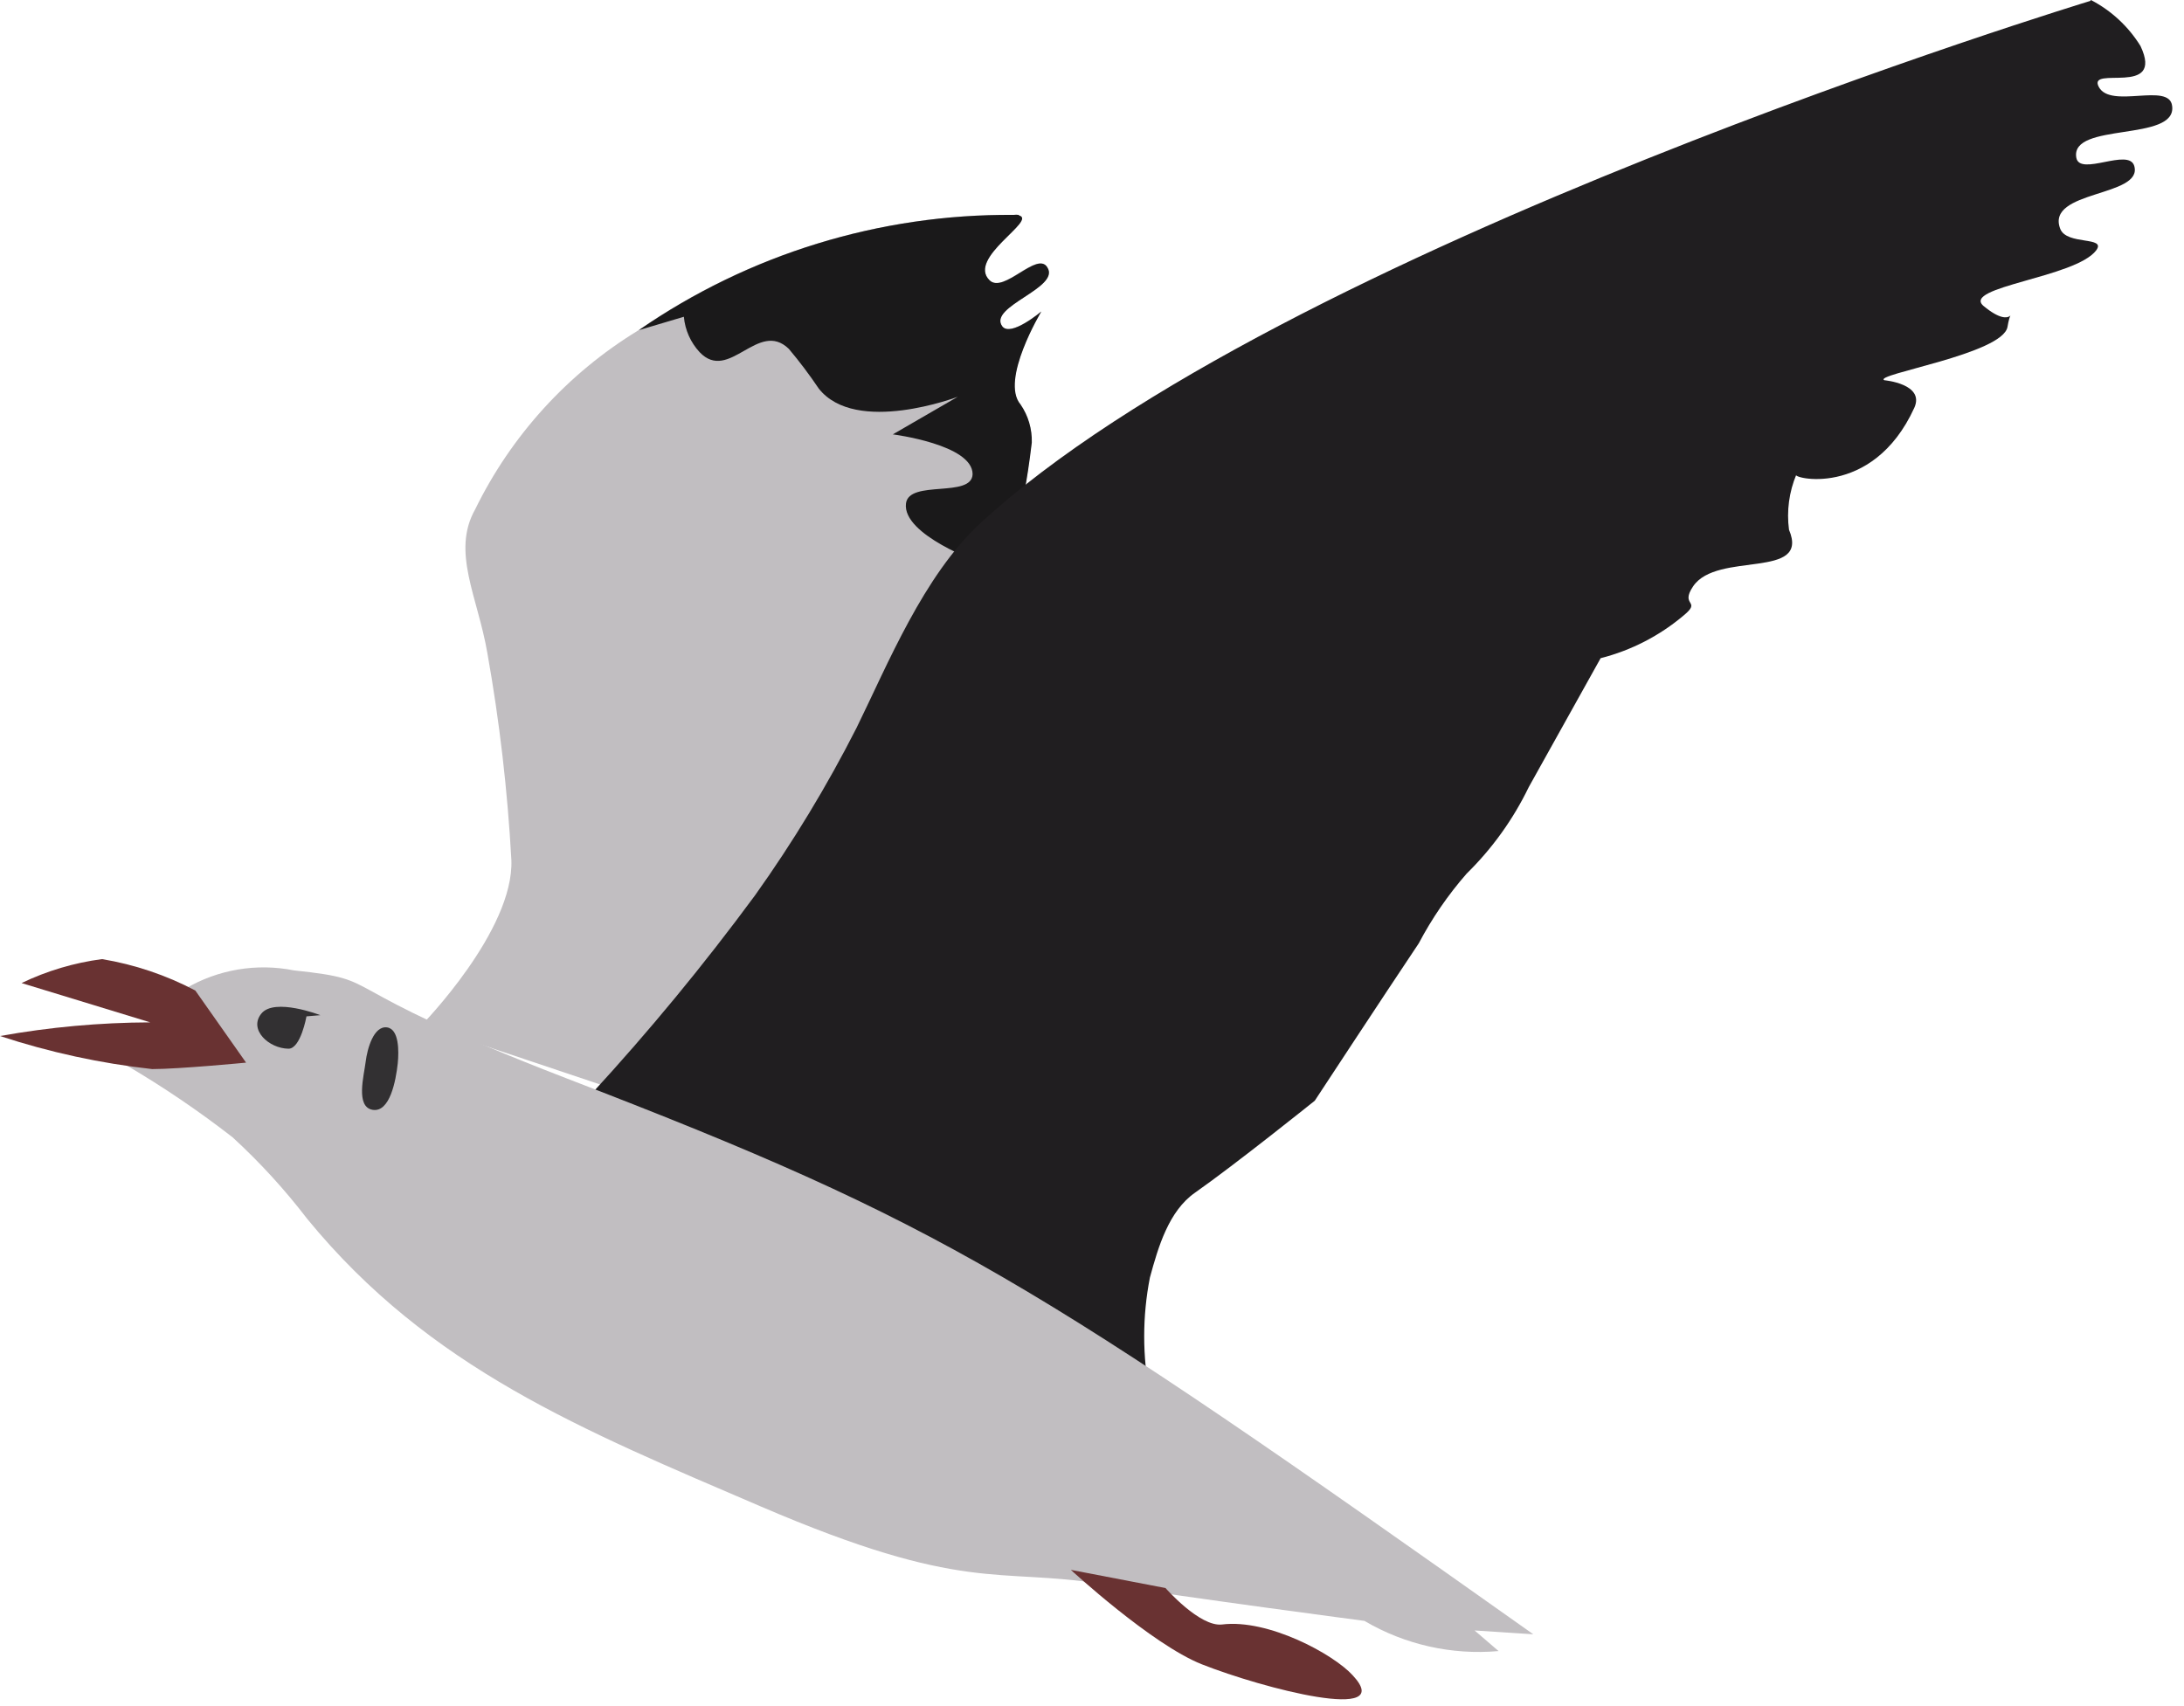 <svg width="64" height="50" viewBox="0 0 64 50" fill="none" xmlns="http://www.w3.org/2000/svg">
<path d="M29.007 15.511C28.684 16.375 29.667 17.723 30.229 12.969C30.24 12.571 30.124 12.18 29.899 11.853C29.295 11.15 30.509 9.128 30.509 9.128C30.509 9.128 29.611 9.887 29.365 9.564C28.937 8.981 31.078 8.44 30.685 7.836C30.369 7.345 29.407 8.616 28.993 8.215C28.291 7.513 30.699 6.298 29.695 6.298C25.765 6.267 21.922 7.452 18.692 9.69C16.636 10.946 14.982 12.763 13.924 14.928C13.222 16.171 14.002 17.498 14.282 19.141C14.639 21.145 14.874 23.169 14.985 25.201C15.069 27.265 12.365 30.032 12.365 30.032L23.951 33.915L29.007 15.511Z" fill="#C1BEC1"/>
<path d="M29.857 6.312C30.418 6.453 28.326 7.555 29 8.215C29.414 8.616 30.404 7.345 30.692 7.836C31.085 8.44 28.944 8.981 29.372 9.564C29.618 9.887 30.517 9.128 30.517 9.128C30.517 9.128 29.302 11.143 29.906 11.853C30.131 12.18 30.247 12.571 30.236 12.969C29.674 17.723 28.691 16.375 29.014 15.511L28.74 16.494C28.74 16.494 26.43 15.68 26.549 14.753C26.641 14.05 28.48 14.605 28.501 13.896C28.501 13.025 26.163 12.73 26.163 12.73L28.066 11.628C28.066 11.628 25.082 12.765 23.994 11.389C23.722 10.985 23.429 10.596 23.116 10.224C22.217 9.353 21.367 11.228 20.503 10.322C20.238 10.037 20.075 9.671 20.04 9.283L18.72 9.676C21.946 7.447 25.781 6.268 29.702 6.298C29.753 6.29 29.805 6.29 29.857 6.298V6.312Z" fill="#1A191A"/>
<path d="M61.251 0.028C61.251 0.028 37.461 7.261 28.719 15.342C27.062 16.88 26.023 19.45 25.103 21.325C24.234 23.035 23.239 24.678 22.125 26.24C20.629 28.271 19.024 30.219 17.316 32.075C17.316 32.075 22.491 34.343 24.991 35.67C27.975 37.264 33.697 40.888 33.697 40.888C33.474 39.749 33.474 38.578 33.697 37.44C33.943 36.534 34.252 35.488 35.018 34.954C36.218 34.112 38.528 32.258 38.528 32.258C38.528 32.258 40.551 29.175 41.576 27.645C41.963 26.911 42.434 26.225 42.98 25.601C43.728 24.868 44.343 24.01 44.799 23.067L46.905 19.289C47.799 19.062 48.63 18.634 49.335 18.039C49.883 17.59 49.216 17.772 49.616 17.182C50.318 16.143 53.049 17 52.425 15.525C52.352 14.975 52.427 14.415 52.642 13.903C52.41 13.994 54.861 14.654 56.097 11.951C56.413 11.249 55.219 11.143 55.219 11.143C54.861 10.975 58.695 10.378 58.828 9.578C58.962 8.777 59.081 9.76 58.126 8.967C57.466 8.405 60.822 8.138 61.426 7.338C61.742 6.916 60.563 7.197 60.373 6.706C59.938 5.568 62.803 5.779 62.543 4.866C62.388 4.318 60.942 5.182 60.844 4.62C60.661 3.567 63.8 4.171 63.652 3.104C63.568 2.401 61.855 3.202 61.504 2.549C61.153 1.896 63.442 2.865 62.725 1.348C62.371 0.776 61.869 0.31 61.272 0L61.251 0.028Z" fill="#201E20"/>
<path d="M44.932 47.895C30.186 37.454 27.68 35.867 16.607 31.605C9.332 28.796 11.46 28.74 8.609 28.438C7.521 28.221 6.392 28.411 5.435 28.972C4.733 29.386 3.715 31.226 3.715 31.226C4.794 31.86 5.83 32.564 6.818 33.332C7.614 34.063 8.345 34.862 9.002 35.72C12.59 40.101 17.07 41.906 22.287 44.146C28.27 46.716 29.203 45.929 32.3 46.421C34.856 46.828 39.982 47.502 39.982 47.502C41.168 48.2 42.543 48.509 43.914 48.387L43.212 47.783L44.932 47.895Z" fill="#C1BEC1"/>
<path d="M11.34 30.109C11.698 30.158 11.691 30.811 11.656 31.163C11.6 31.675 11.424 32.609 10.919 32.525C10.413 32.44 10.666 31.521 10.715 31.12C10.764 30.72 10.954 30.06 11.34 30.109Z" fill="#323032"/>
<path d="M9.388 29.751C9.388 29.751 8.047 29.232 7.661 29.702C7.275 30.172 7.878 30.727 8.454 30.734C8.812 30.734 8.981 29.786 8.981 29.786L9.388 29.751Z" fill="#323032"/>
<path d="M5.723 29.028C4.867 28.577 3.945 28.267 2.991 28.108C2.172 28.215 1.376 28.452 0.632 28.81L4.403 29.962C2.926 29.967 1.453 30.101 0 30.362C1.449 30.839 2.943 31.163 4.459 31.331C5.252 31.331 7.211 31.142 7.211 31.142L5.723 29.028Z" fill="#693232"/>
<path d="M34.154 46.54C34.154 46.54 35.158 47.685 35.811 47.608C37.166 47.439 39.076 48.478 39.638 49.096C40.951 50.501 37.026 49.489 35.214 48.773C33.747 48.19 31.38 46.007 31.38 46.007L34.154 46.54Z" fill="#693232"/>
</svg>
